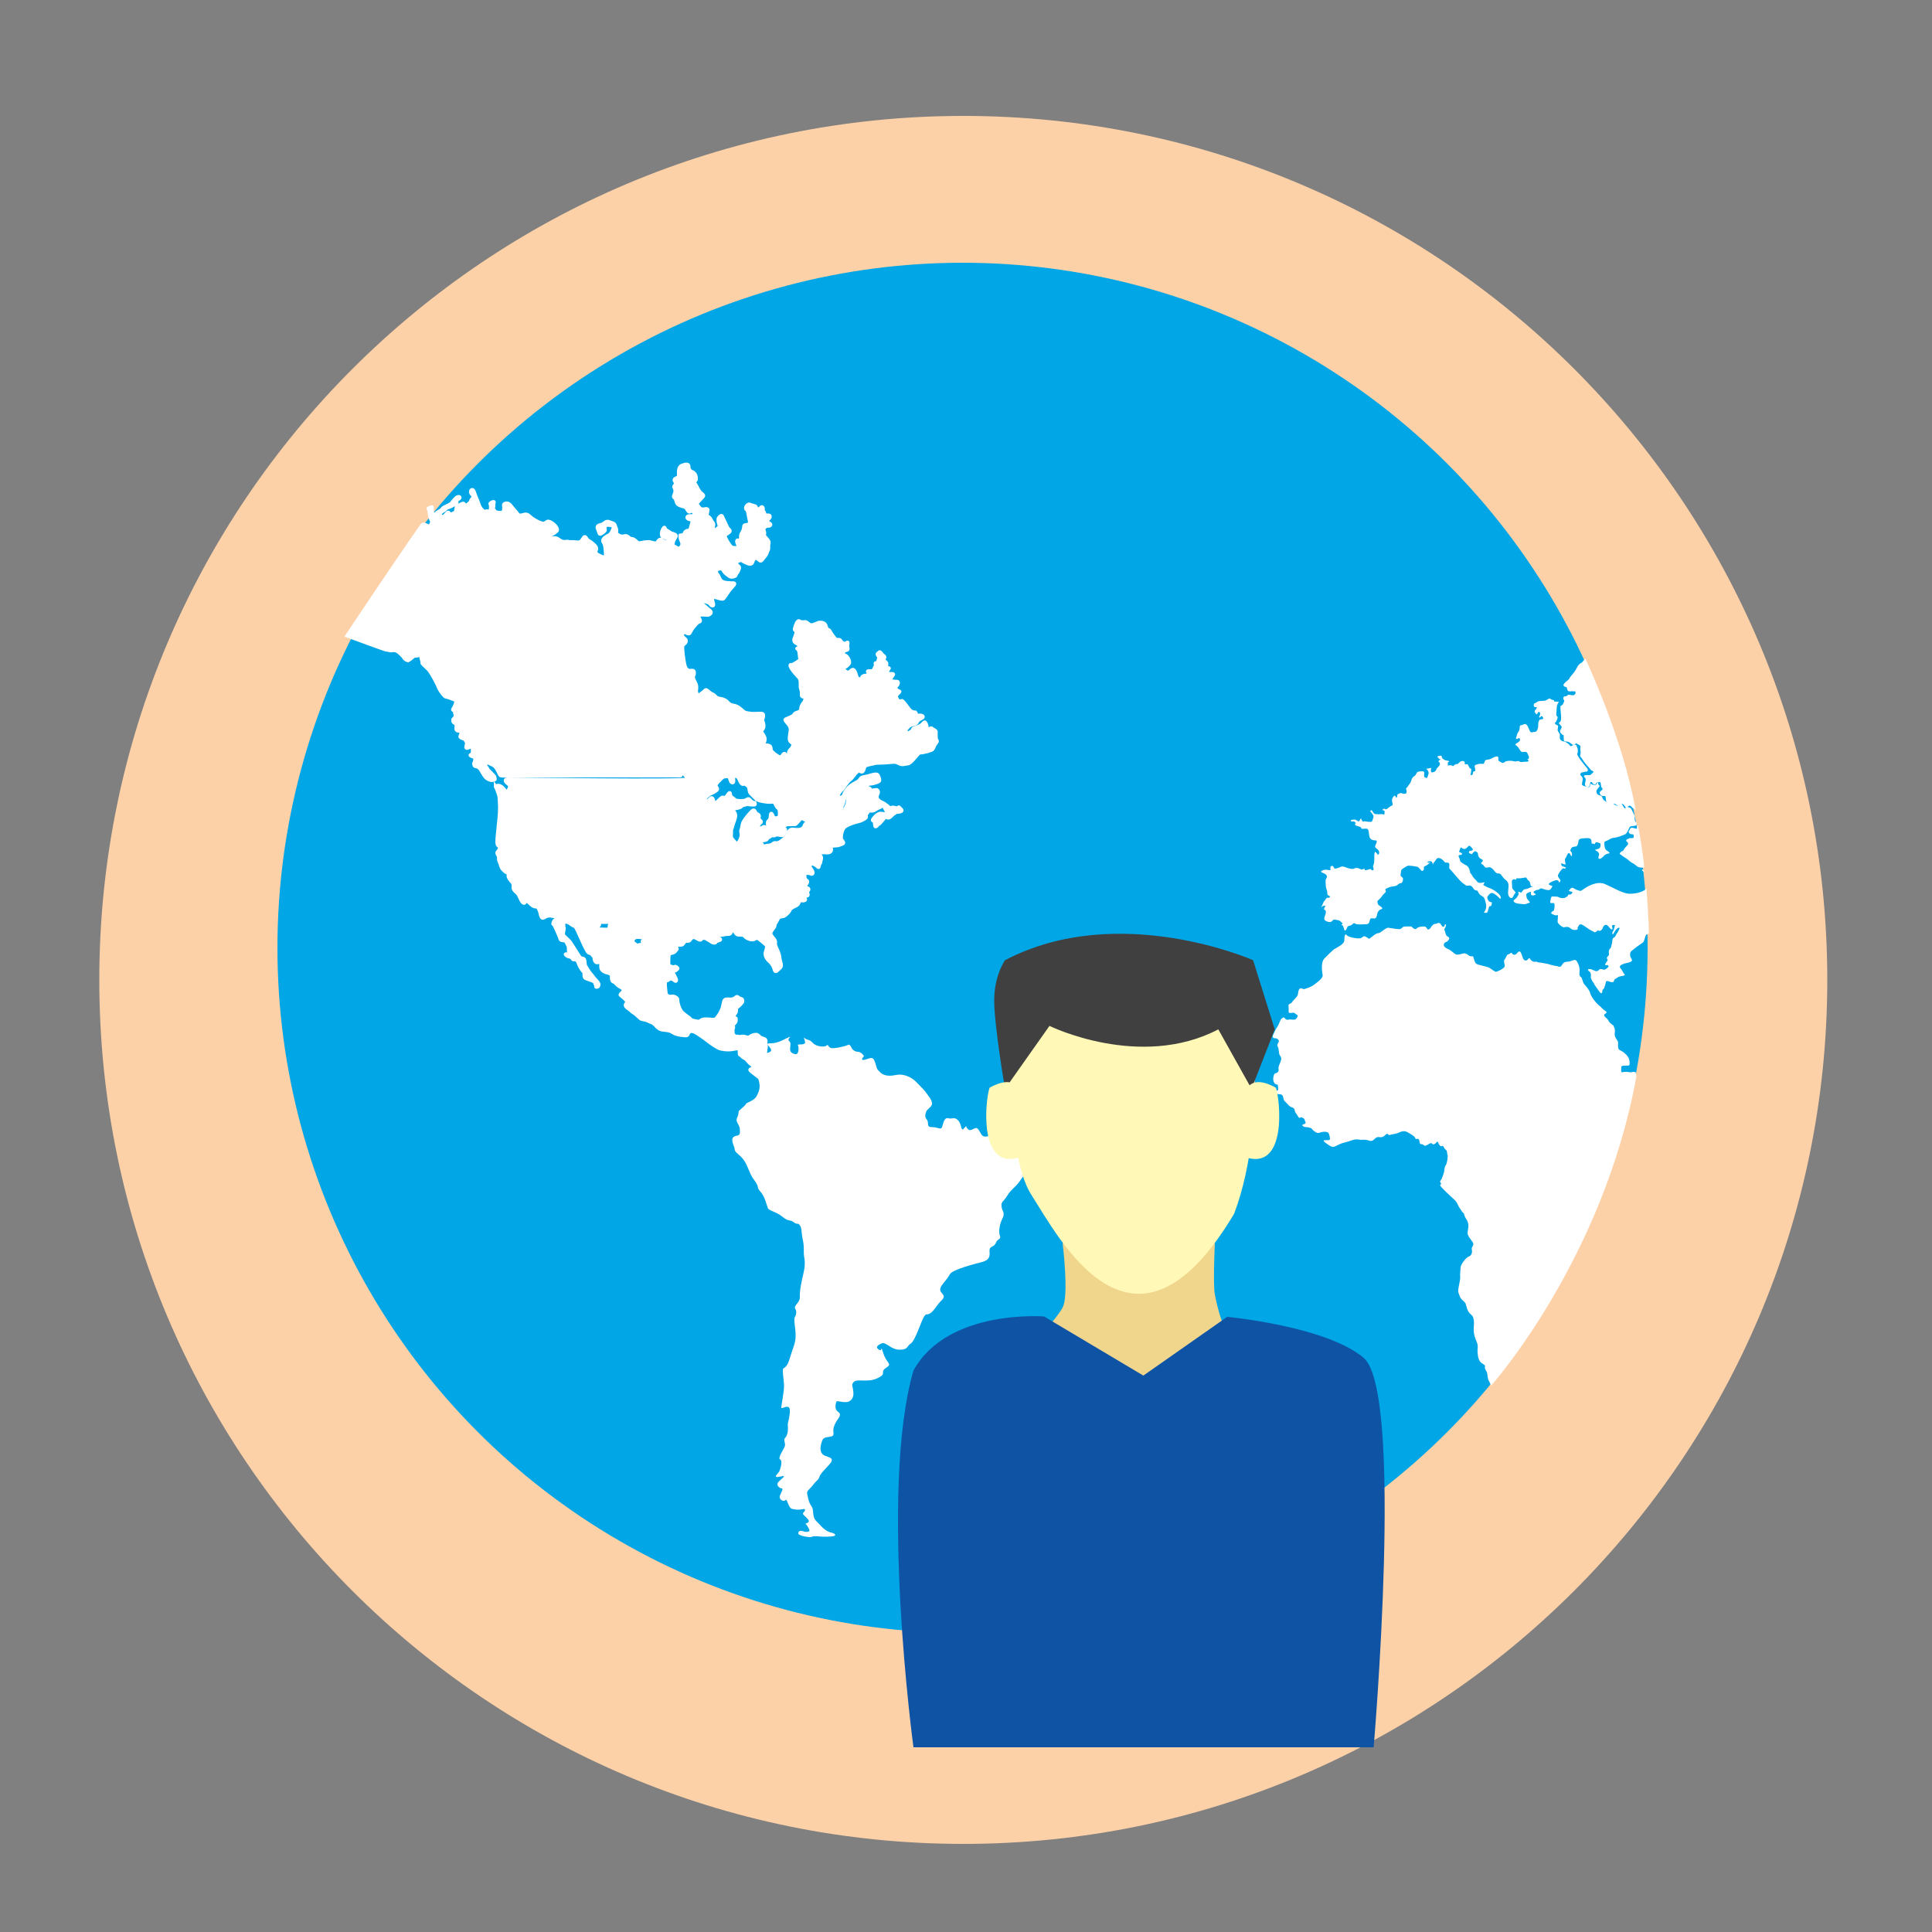 <?xml version="1.0" encoding="utf-8"?>
<!-- Generator: Adobe Illustrator 19.0.0, SVG Export Plug-In . SVG Version: 6.00 Build 0)  -->
<svg version="1.1" id="Layer_1" xmlns="http://www.w3.org/2000/svg" xmlns:xlink="http://www.w3.org/1999/xlink" x="0px" y="0px"
	 viewBox="0 0 500 500" style="enable-background:new 0 0 500 500;" xml:space="preserve">
<rect x="0" y="0" width="500" height="500" fill="#808080" stroke="none"/>
<style type="text/css">
	.st0{fill:#FDD1A8;}
	.st1{fill:#00A6E5;}
	.st2{fill:#FFFFFF;}
	.st3{fill:#FFFFFF;stroke:#FFFFFF;stroke-miterlimit:10;}
	.st4{fill:#F0D68D;}
	.st5{fill:#FFF8B6;}
	.st6{fill:#0F53A5;}
	.st7{fill:#404040;}
</style>
<g id="XMLID_86_">
	<path id="XMLID_206_" class="st0" d="M249.3,477.2c-123.5,0-223.6-100.1-223.6-223.6S125.8,30,249.3,30s223.6,100.1,223.6,223.6
		S372.7,477.2,249.3,477.2"/>
	<circle id="XMLID_103_" class="st1" cx="249.1" cy="245.3" r="177.3"/>
	<path id="XMLID_62_" class="st2" d="M423.3,209.7c0.1,0.4-0.2-0.5-0.6-0.5c-0.4-0.1-0.7-1-1.2-0.6c-0.5,0.3-0.6,0.7-0.7,0.5
		c-0.1-0.2-0.5-0.8-0.8-1c-0.3-0.1-0.3-0.1-0.6,0.3c-0.3,0.4-0.6,0.3-1.1-0.1c-0.5-0.3-0.1-0.3-0.8-0.3s-0.8,0.1-1.3-0.2
		c-0.5-0.3-0.5-0.3-0.6-0.8s0.1-1.1-0.5-1c-0.6,0.2-1.5-0.7-0.9-1.2s0.7-0.6,0.3-1c-0.3-0.4-0.1-1.5-0.5-1.4
		c-0.4,0.1-0.9-0.1-1.1,0.7c-0.8-0.1-0.8-0.7-1-0.7c-0.3,0-0.2-0.2-0.4,0.4c-0.2,0.6-0.1,0.8-0.4,0.9c-0.3,0-1.1-0.2-0.9-1
		c0.2-0.8,0.3-1.1,0-1.4c-0.3-0.3-0.5-0.7,0.3-0.7c0.8-0.1,0.9,0.2,1.4-0.3s0.7-0.6,0.2-0.8s-0.6-0.6-1.1-1.1
		c-0.5-0.5-1.4-1.7-1.6-2.1c-0.3-0.4-0.6-0.5-0.4-1.1c0.2-0.6-0.1-1.1,0-1.6s0-0.7-0.5-0.9c-0.5-0.2-0.5-0.5-0.8-0.2
		c-0.3,0.3-0.5,0.4-0.9,0.1c-0.4-0.3-0.8-0.8-1.9-0.7c-0.4-0.4-0.1-1.8-0.3-1.7c-0.2,0.2-0.2-0.1-0.6-0.4s-0.3-0.7,0-1.2
		c0.3-0.5,0.1-0.7-0.2-1c-0.3-0.3-0.6-0.5,0-0.8c0.3-0.6,0.2-0.7,0.2-1.4s-0.3-2.5-0.1-2.7c0.3-0.2,0.6-0.3,0.7-0.7
		c0.1-0.4,0.4-0.5,0.1-0.9s-0.1-0.9,0.4-0.9c0.5,0,0.5-0.4,0.9-0.4s1.2,0.3,1.5,0c0.3-0.3,0.4-0.8,0-0.9c-0.5,0.1-0.5-0.1-0.9,0
		c-0.4,0.1-0.7,0-0.9-0.2c-0.2-0.3-0.1-0.9-0.4-0.9c-0.3,0-1-0.3-0.5-0.9s1.2-0.9,1.4-1.4s1.3-1.4,1.9-2.7c0.6-1.3,1.4-1.2,1.6-1.7
		l0.6-0.7C410.3,170.6,420,190.8,423.3,209.7z"/>
	<path id="XMLID_63_" class="st2" d="M425.5,224.2c0.1,0.6-1.4,0.3-1.7,0.1s-0.6-0.5-0.9-0.7c-0.3-0.2-0.8-0.4-1.1-0.7
		c-0.3-0.3-1.1-0.9-1.5-1.1s-0.7-0.6-1-0.7c-0.3-0.1,0.1-0.7,0.5-0.8c0.4-0.1,0.3-0.3,0.6-0.7c0.3-0.3,0.4-0.5,0.7-0.8
		c0.3-0.3,0.3-0.4,0.2-0.6c0-0.2-0.1-0.3-0.3-0.4c-0.2-0.1-0.2-0.5,0.1-0.6c0.4-0.1,0.4-0.3,0.8-0.3c0.4,0,0.9,0.1,0.9-0.3
		c0-0.4,0.1-0.7-0.5-0.7s-1-0.6-0.7-0.9c0.3-0.3,0.1-1,1.2-0.7c1.1,0.3,0.9,0.2,0.9-0.3c0-0.2,0.1-0.3,0.2-0.4
		C424,213.8,425.2,220.7,425.5,224.2z"/>
	<path id="XMLID_52_" class="st2" d="M385.7,357.2c-0.6,0.7-0.7-1-0.8-1.7s-0.7-1.1-0.6-1.7s-0.1-0.5-0.8-1s-1-1.3-1.1-2.7
		s0.3-1.6-0.3-3s-0.7-2.2-0.7-2.9c-0.1-0.7,0.5-3.1-0.7-4c-1.1-0.9-1.1-2.1-1.4-2.8c-0.3-0.7-1.2-1-1.5-1.9c-0.3-0.9-0.5-1-0.4-1.8
		c0.1-0.9,0.5-2.2,0.5-3.2c-0.1-1,0.1-1.8,0.1-2.5s1.4-2.6,2.1-2.8s1-1.1,0.8-1.8c-0.2-0.7,0.7-1.1,0.3-1.8
		c-0.4-0.7-1.4-1.7-1.4-2.5c0-0.7,0.6-2.1-0.2-3.4c-0.9-1.3-0.5-1.5-0.9-1.8c-0.4-0.3-0.3-0.4-0.9-1.2c-0.6-0.8-0.5-1.4-1.5-2.3
		c-1-0.9-3.9-3.6-3.6-3.7c0.3-0.1,0.3-0.4,0.1-0.7c-0.3-0.3,0.1-0.5,0.3-0.9c0.2-0.5,0.5-1.3,0.6-1.7c0.1-0.3,0.1-1.5,0.5-1.9
		c0.3-0.4,0.6-2.4,0.4-2.7c-0.2-0.3,0.1-0.9-0.5-1.3c-0.5-0.4-0.5-1.1-0.9-0.9s-0.8-0.3-1-0.9c-0.2-0.6-0.4,0.1-1,0.4
		s-0.5-0.6-1.3-0.1s-1.1,0.7-1.5,0.3c-0.5-0.4-0.9,0.1-1-0.7s-0.3-1-1-0.8c-0.3-0.7-0.4-0.7-1.3-1.3c-0.9-0.5-1.5-1.1-2.8-0.5
		c-1.3,0.6-2.1,0.5-2.5,0.7c-0.5,0.3-0.6-0.5-1-0.2c-0.4,0.3-0.8,0.9-1.6,0.8c-0.8-0.1-1,0-1.5,0.5c-0.5,0.5-0.9,0.6-1.7,0.3
		c-0.9-0.3-1.4,0-2.5-0.2c-1-0.2-2.3,0.5-3.2,0.7c-0.9,0.2-1.4,0.4-2.2,0.8c-0.8,0.4-1.1,0.6-1.8,0.2s-2.2-1.4-1.6-1.5
		c0.6-0.1,1.5,0.1,1.5-0.3s-0.2-1.5-0.5-1.7c-0.3-0.2-1-0.3-1.7-0.1s-1,0.4-1.8-0.2c-0.9-0.6-0.3-0.6-1.1-0.9
		c-0.8-0.3-1.1-0.1-1.6-0.3s-0.7-0.5,0-0.7c0.7-0.2,0.3-0.5,0.2-0.9c-0.1-0.3-0.1-0.5-0.4-0.6c-0.3-0.2-0.7-0.4-0.9-0.1
		c-0.2,0.3-0.7-0.9-1.1-1.3c-0.3-0.4-0.1-1.2-0.9-1.4c-0.8-0.2-1.3-1.1-1.9-1.6s-0.1-1.8-1.3-1.8s-1-0.9-0.6-1
		c0.4-0.1,0.1-1,0.1-1.4c-0.1-0.3-0.6,0.1-1-0.7c-0.4-0.7-0.1-2.2,0.3-2.3s1-0.3,0.9-1.1s0.2-1.1,0.5-1.9s0.2-1.2-0.2-1.7
		c-0.3-0.5-0.2-1.7-0.5-2.2c-0.3-0.5,0-0.9,0.2-1.2c0.2-0.3-0.1-1-0.9-1s-0.7-0.6-0.5-0.9c0.2-0.3,0.5-1.3,1.1-2.1
		c0.5-0.8,0.7-1.7,1-2c0.3-0.3,0.6-0.5,0.8-0.3c0.2,0.2,0.4,0.6,1,0.5c0.6-0.2,1.7,0.2,2-0.2c0.3-0.4,0.7-0.8,0.2-1.1
		c-0.5-0.3-0.6-0.6-1.1-0.5s-1.1,0.2-1-0.5s-0.2-1.5,0.1-1.7c0.3-0.2,0.6-0.2,0.9-0.7c0.3-0.5,1.3-1.2,1.4-1.9
		c0.1-0.7,0.2-1.7,0.9-1.5c0.7,0.2,0.7,0.2,0.7,0.2s1.7-0.5,2.5-1.1c0.8-0.6,2.4-1.7,2.3-2.5c-0.1-0.8-0.6-3.3,0.5-4.4
		s1.8-1.8,2.4-2.3c0.6-0.4,2.7-1.3,2.7-2.3c0-1,0.2-2,0.6-1.4c0.5,0.6,2.9,1,3.6,0.8s0.6-0.8,1.5-0.3s0.5,0.6,1.1,0.2
		c0.7-0.5,1.4-1.2,2-1.2s2-1.5,2.6-1.4c0.6,0.1,2.9,0.5,3.2,0.3c0.3-0.2,0.6-0.6,0.9-0.6c0.3,0,1.8-0.1,1.9,0c0.1,0.1,0.9,1,1.3,0.5
		s1.8-0.6,2.2-0.5c0.5,0.1,0.5,1,1,0.7s0.5-0.5,0.7-0.8c0.2-0.2,0.5-0.6,0.9-0.6c0.3,0.1,1-0.6,1.4,0c0.4,0.6,0.6,0.9,0.9,0.7
		s0.1-0.7,0.4-0.6c0.3,0.2,0,0.5,0,0.7s-0.5,0.4-0.2,1c0.3,0.6,0.1,1.1,0.8,1.5s0.2,0.8,0,1.1c-0.2,0.3-0.9,0.3-1,0.8
		c-0.2,0.5,0.3,1,1,1.3c0.7,0.2,1.6,1.2,2.1,1.4s1.1-0.1,1.7-0.2c0.6-0.2,1.1,0,1.8,0.6c1,0.3,0.8-0.2,1,0.3
		c0.2,0.5,0.3,1.5,0.9,1.8s2.6,0.6,3.3,1s1.3,1,1.7,1c0.5-0.1,2.1-0.9,2.2-1.4c0.1-0.5-0.4-1.4,0-1.8s0.5-1.3,0.9-1.3
		c0.3,0,0.9-0.7,1-0.3s0.8,0.5,1.1,0.2c0.3-0.3,0.7-0.9,1-0.6c0.3,0.2,0.4,0.8,0.7,1.6c0.3,0.8,0.9,0.8,1.2,0.5
		c0.3-0.3,0.5-0.7,0.7-0.2c0.3,0.5,0.9,0.8,1.3,0.7c0.5-0.1,0.6,0.2,1.1,0.2s1.1,0.2,1.8,0.3c0.7,0.1,0.7,0.2,1.5,0.4
		c0.7,0.2,1,0.1,1.5,0.3c0.5,0.2,0.7,0.2,1.2-0.6c0.5-0.8,1.2-0.5,1.9-0.7s1.4-0.7,1.8,0c0.4,0.7,0.7,1.3,0.7,2.4
		c-0.1,1.1-0.1,1.4,0.5,1.8c0.3,0.7,0.4,1.4,0.7,1.7c0.3,0.3,1.4,1.6,1.5,2.2s1.1,2.4,2.8,3.7c1.1,1.3,1.7,1.1,1.4,1.5
		c-0.2,0.4-0.7,0.3-0.5,0.8c0.2,0.5,0.7,0.5,1.1,1.3c0.4,0.8,1.3,1.1,1.3,1.3s0.5,0.8,0.3,1.8c-0.2,1,0.6,1.8,0.8,2.2
		c0.2,0.3-0.2,1.8,0.4,2.2c0.6,0.3,1.1,0.6,1.5,1c0.4,0.3,0.9,1,1,1.4c0.1,0.4,0.3,1.4,0,1.6c-0.3,0.2-2-0.1-2,0.4s-0.2,1.6,0.3,1.4
		c0.5-0.2,1.5-0.1,1.9,0c0.3,0.1,1.1-0.3,1.4,0C423.4,277.4,415.1,324.5,385.7,357.2z"/>
	<path id="XMLID_98_" class="st3" d="M129.7,203.6c0.6,0.3,1.4,2,1.8,1.2c0.3-0.8,0.9-1.3,0-2c-0.9-0.7-0.8-1.1-0.1-1.1
		c0.7,0,46.7,0.6,46.4,0s0-0.8,0.8,0c0.8,0.8,2.9,0.5,3.4,0.9s1.1,1.1,1.8,1.1c0.7,0.1,1.5-0.4,1.7,0.2c0.3,0.5-0.1,0.6-0.7,1
		s-1,0.4-1.5,0.8c-0.5,0.4-1.6,1.5-1,1.6c0.5,0.2,1,0,1.3-0.3c0.3-0.3,0.5-0.7,0.8-0.3c0.2,0.4,0.2,0.7,0.4,1c0.3,0.3,0.4,0.2,1-0.3
		s1-1.1,1.3-1c0.3,0.1,0.6,0.2,1-0.3c0.4-0.5,0.7-1.1,0.8-0.8s0,0.8,0.5,1.1s0.9,0.8,1.1,0.8s0.6,0.1,1.2,0.1
		c0.7-0.1,0.8,0.1,1.3-0.2c0.5-0.2,0.6-0.5,1-0.1c0.4,0.4,0.7,0.8,1.3,0.8c0.3,0.6-0.3,0.4-0.9,0.4c-0.6,0-0.9-0.2-1.5,0
		c-0.6,0.2-0.7,0.1-1.1,0.5c-0.4,0.4-1.3,0.4-1.6,0.5c-0.3,0.1-0.6,0.3-0.4,0.7s0.7,0.7,0.4,1.8c-0.3,1.1-0.6,1.6-0.7,2.2
		s-0.3,0.4-0.3,1.2c0.1,0.8-0.2,1.3,0.1,1.8c0.3,0.5,0.5,0.7,0.9,1.1c0.3,0.5,0.8,0.4,1.2-0.3c0.4-0.7,0.6-1.4,0.5-2
		s-0.2-0.5,0.1-1.3c0.2-0.8,0.1-1.1,0.5-1.8c0.4-0.7,1.5-2,1.9-2.4c0.4-0.4,0.7-0.8,1-0.1c0.3,0.7,0.9,0.6,1,1s-0.3,0.3,0,0.9
		c0.3,0.5,0.8,0.6,0.4,0.9c-0.4,0.3-0.8,0.8-0.5,1.2c0.3,0.4,0.3,0.6,0.7,0.3s0.9-0.6,1-0.2s-0.1,0.6,0,0.9c0.1,0.3,0.5,0.1,0.5,0.4
		c0,0.4,0.2,1.2,0,1.6s-0.9,0.3-1.1,0.4c-0.3,0.1-0.8,0.1-0.4,0.8s0.8,0.9,1.1,0.7c0.3-0.2,1-0.1,1.5-0.3s0.5-0.6,1.2-0.5
		s1.3-0.4,1.8-0.8c0.5-0.4,0.7-0.5,1.2-1.5c0.5-1,0.8-1.3,1.5-1.2c0.8,0.1,1.4,0.1,1.8,0s0.9-0.3,1.1-1c0.2-0.7,2-2,2.5-2.4
		c0.5-0.4,1.9-0.3,3-0.2c1.1,0.1,2.4,0.3,2.8,0c0.4-0.3,0.6-0.8,1.2-0.8s0.7,0.1,0.9-0.6c0.2-0.7,0.8-1.3,0.8-2.1
		c0-0.8,0.2-1.7,0.6-1.9s0.8-0.6,1.1-0.1c0.4,0.5,1.1,0.1,1.4,0.4c0.3,0.3,0.1,0.6,0,1.3c-0.1,0.7-0.4,0.8-0.2,1.5s0.8,1.6,1.2,1.7
		c0.4,0.2,0.5,0.3,0.6,0.7s-0.1,0.5-0.8,0.9s-1.1,0.4-2.1,0.7c-1,0.3-2.4,0.8-2.9,1.5c-0.5,0.7-0.9,2.6-0.5,3.1s0.7,0.8,0.1,1
		c-0.7,0.2-0.8,0.4-1.5,0.4c-0.8,0.1-0.7,0-1.6,0.2c-0.9,0.2-1.5,0.4-1.3,0.6s0.2,0.5,0.9,0.4c0.7-0.2,0.7-0.7,0.7-0.2
		s-0.2,0.7-0.7,0.8c-0.5,0.1-1.1-0.1-1.5,0c-0.4,0.1-0.7-0.2-0.8,0.4s0.5,0.4,0.4,1.2c-0.2,0.8-0.2,1.2-0.4,1.4
		c-0.2,0.2-0.2,0.9-0.3,0.8c-0.2-0.1-0.5-0.5-1-0.7c-0.4-0.2-0.4-0.5-0.9-0.1c-0.5,0.4-0.5,0.7-0.1,1.2s0.6,1,0.5,1.2
		c-0.1,0.2-0.2,0.2-0.7,0c-0.5-0.2-0.5,0.1-1-0.2s-0.4-0.5-0.4,0.4c0,0.8,0,1.2,0.3,1.5c0.3,0.3,0.5,0.3,0.4,0.6
		c-0.1,0.3-0.3,0.6-0.5,0.8c-0.2,0.2-0.2,0.5,0.4,0.7c0.6,0.2,0.5,0.4,0.2,0.8c-0.3,0.4,0.2,0.9,0,1.1c-0.2,0.3-0.7-0.2-0.8,0.4
		c-0.1,0.6,0.5,0.7-0.1,0.9c-0.5,0.2-1.1-0.3-1.3,0.3c-0.2,0.6-0.3,0.8-0.9,1.1c-0.6,0.3-0.5,0.2-1.1,0.6s-0.1,0.3-0.9,1.2
		c-0.9,0.9-1,0.9-1.8,1s-0.9,0.9-1.3,1.5c-0.4,0.6-0.2,0.2-0.4,1.1c-0.6,0.9-1.3,1.5-0.9,2.2s1.1,1.2,1.1,1.7c0,0.5-0.1,0.7,0.2,1.4
		c0.3,0.7,0.8,1.7,0.9,2.5s0.1,0.8,0.3,1.5c0.2,0.7,0.2,1.1-0.3,1.5s-1,1.2-1.2,0.4c-0.2-0.8-0.6-1.6-1.4-2.3c-0.8-0.7-1-1.4-1-2
		c0.1-0.7,0.7-1.8,0.2-2.2c-0.5-0.4-2.3-2.1-2.6-1.8c-0.3,0.3-0.7,0.5-1.4,0.4c-0.7-0.2-1.2-0.4-1.5-0.8c-0.3-0.4-0.7-0.4-1.5-0.4
		c-0.9,0.1-1-1-1.4-1c-0.4-0.1-0.7-0.2-0.8,0.4s-0.7,0.3-1.6,0.5c-0.9,0.2-1.5,0.2-2.1,0.4c-0.4,0.5-0.1,0.8,0.3,0.8
		c0.4-0.1,1,0.1,0.5,0.3c-0.5,0.2-0.9,0.2-1,0.5s-0.8,0.2-1.2-0.2c-0.5-0.3-0.9-0.5-1.2-0.7c-0.3-0.2-1.1-0.3-1.3,0.1
		c-0.2,0.4-0.7,0.1-1.2-0.2c-0.6-0.3-0.8-0.4-1.3-0.1c-0.5,0.4-0.4,0.8-1.1,0.8c-0.7-0.1-0.8,0.3-1.2,0.8c-0.4,0.5-1.8-0.1-1.8,0.4
		s0.4,0.8,0.2,1c-0.2,0.2-0.5,0.8-1.2,0.9s-0.9,0.4-0.9,1.3c0,0.9-0.1,1.6,0.1,1.9s-0.7,0.4-1.3,0.1c-0.7-0.3-1.2-1-1.7-1.5
		c-0.5-0.4-0.7-1.2-1.2-2c-0.6-0.7-1-1.1-1.2-1.9c-0.3-0.8-0.1-1.7-0.8-1.8c-0.8-0.1-1.7-0.3-2.2-0.2c-0.5,0.2-0.7,0.2-0.9,0.7
		c-0.2,0.5-0.6,0.9-1.5,0.2c-0.9-0.8-1-0.8-1.2-1.5s-0.2-1.5-0.7-1.5c-0.4,0-1.2,0.1-1.7-0.8c-0.4-0.9-0.3-1.3-1-1.1
		c-0.8,0.2-1.5,0.1-1.7,0.1c-0.3,0.1-0.5-0.4-0.8,0.2c-0.3,0.6,0.1,0.9-1,0.8s-3.2,0.1-4.1-0.2s-2.8-0.7-3.9-1.4
		c-1.1-0.7-2-0.9-2.8-0.9c-0.8-0.1-1.3-0.3-2,0c-0.7,0.3-1.1,0.9-1.4-0.2c-0.2-1.1-0.7-2.4-1.2-2.3s-1.1-0.3-1.7-0.9
		c-0.6-0.6-1-0.8-1.1-0.6s-0.2,0.9-0.7,0.4c-0.5-0.5-0.9-1.9-1.3-2.3c-0.4-0.4-1-0.8-1.1-1.3c-0.1-0.5,0.2-1-0.3-1.6
		c-0.5-0.5-1-1.2-1-1.6s0.1-0.7-0.3-0.9c-0.4-0.1-0.5-0.2-1.1-0.8c-0.6-0.6-0.5-1.2-0.9-2s0-1.2-0.3-1.6s-0.5-0.8,0-1.1
		c0.2-0.5,0.8-1,0.2-1.3c-0.5-0.3-0.5-0.7-0.5-1.4s0.2-2.3,0.3-3.4c0.1-1.1,0.4-3.4,0.4-5.4c-0.1-2-0.1-2.7-0.3-3.2s-0.5-1.6-0.8-2
		C128.3,203.8,128.6,202.9,129.7,203.6z"/>
	<path id="XMLID_217_" class="st3" d="M109.3,135.9c0.5-0.7,1.8,1,2.2,0c0.4-1,0.4-0.7,0-1.7c-0.4-1-0.3-2.4-0.6-2.5
		c-0.3,0,0.9-0.6,0.9-0.4s-0.1,0.9,0,1.3s0.5,0.9,1,0.4c0.4-0.5,1.3-0.7,1.7-1.3c0.4-0.6,1.9-0.8,2.5-1.6c0.6-0.8,1-1.2,1.3-1.4
		c0.4-0.2,0.8-0.1,0.6,0.2s-0.6,0.2-0.7,0.7c-0.1,0.4,0,0.8-0.4,0.9c-0.4,0.1-0.5,0.2-1.3,0.6c-0.8,0.3-0.9,0.2-1.3,0.7
		c-0.4,0.4-0.4,0.2-1,0.7c-0.6,0.6-0.4,0.8-0.2,1s0.6,0.4,1,0.1s0.9-1.2,1.1-0.9s0.7,0.6,1,0.3c0.4-0.3,0.7,0,0.9-0.8
		c0.2-0.8,0-1,0.8-1.4c0.8-0.4,1.1-0.7,1.4-0.2c0.3,0.6,0.6,0.2,1-0.1c0.4-0.4,0.6-0.4,0.7-0.9c0.2-0.5,0.9-1,0.7-1.2
		c-0.1-0.2-0.4-0.4-0.6-0.7c-0.2-0.3-0.1,0-0.1-0.5s0.5-0.6,0.7,0s0.6,1.6,0.9,2.3s0.4,1.4,0.9,2.1c0.5,0.6,1,1.1,1.3,0.8
		s0.9,0.3,1.2-0.3s0.1-1.6,0-1.7s0.5-0.5,0.8-0.5s-0.1,0.3,0,0.9c0.1,0.6-0.4,0.6,0.1,1.2s0.5,0.6,1.2,0.7c0.7,0.1,1.3,0,1.4-0.6
		s0.1-1,0-1.3c-0.1-0.4,0.7-0.7,1.2-0.4s0.7,0.7,1.2,1.3c0.5,0.6,0.6,0.6,1,1.2c0.5,0.6,0.7,0.6,1.5,0.4c0.7-0.2,1.1-0.3,1.8,0.4
		c0.7,0.7,2.8,1.9,3.6,1.8c0.8-0.1,0.7-0.6,1.3-0.5s1.5,0.8,1.9,1.4c0.4,0.6,0.3,1,0,1.1s0.1,0.1-0.8,0.6c-0.9,0.4-1.3,0.7-0.8,1.1
		s1.3-0.3,2.2,0.4s1.5,0.7,2.1,0.6s0.1,0.1,1.3,0.1c1.2-0.1,2,0.4,2.6-0.3c0.6-0.7,0.7-1.5,1.2-0.7s0.8,0.7,1.3,1.1
		c0.6,0.5,1.4,1.1,1.3,1.7s-0.6,1,0.6,1.6c1.1,0.6,1.9,0.8,1.9,0c0-0.8-0.1-2.9-0.6-3.4c-0.5-0.6,0.4-1.2,0.9-1.5s0.9-0.3,1.3-1.2
		c0.4-0.9,0.7-1.3,0-1.6c-0.7-0.2-1.3-0.2-1.5-0.1c-0.2,0.1-0.5,0.4-0.4,0.9s0.1,0.5-0.4,0.9s-0.9,0.7-1,0.2
		c-0.1-0.4-0.2-0.6-0.4-1.1s0.1-0.8,0.6-0.9c0.6-0.1,1-0.4,1.4-0.7s0.8-0.2,1.2,0c0.4,0.2,1,0.2,1.2,0.7c0.1,0.5,0.4,0.8,0.4,1.4
		s-0.2,0.7,0.2,1c0.4,0.3,1,0.7,1.7,0.5s1,0,1.4,0.4c0.4,0.4,0.7,0.1,1.3,0.5s0.9,0.9,1.3,0.9c0.5-0.1,2.1-0.4,2.7-0.3
		c0.6,0.1,1.9,0.6,2,0.2c0.1-0.4,0.7-1,0.9-0.8s0.4,0.4,1.2,0.5c0.7,0.1,1.5-0.4,0.9-0.8s-1-0.2-1.4-0.4s-0.5-0.6-0.4-1.2
		c0.1-0.6,0.6-1.5,0.7-1.2s0.1,0.5,0.7,0.8c0.6,0.3,0.8,0.6,1.2,0.7s1.1,0.3,1,0.7c-0.1,0.4-0.6,0.8-0.7,1.4c-0.1,0.6-0.4,1,0.4,1.3
		c0.7,0.4,1.2,0.7,1.5,0.3s0.7-0.8,0.4-1.5c-0.3-0.7-0.4-1-0.4-1.5s-0.3-0.1,0.5-0.3s0.4-0.7,1-1c0.6-0.4,0.6,0.2,0.9-0.3
		s0.2-0.4,0.5-1.4c0.2-1,0.6-1.2-0.4-1.4s-0.8-0.7-0.4-0.8s1.3,0.1,1.3-0.2c0.1-0.3,0.6-0.7,0-1c-0.6-0.3-0.6-0.2-1,0
		s-0.7-1-1.2-1.2c-0.5-0.2-1.7-0.4-2-0.9s-0.3-1.3-0.7-1.5c-0.4-0.2-0.1-0.6,0.1-1.2c0.2-0.7,0-1.2-0.2-1.5s0.4-0.5,0.4-1
		c0-0.5-0.7-0.9-0.1-1.2c0.6-0.3,0.9-0.4,0.9-1c0-0.6-0.2-2,0.8-2.4c1-0.4,1.7-0.4,1.7,0.2c-0.1,0.6,0.4,1.3,0.8,1.4s0.9,0.6,1,1
		c0.1,0.4,0.2,1,0,1.2s-0.5,0.6-0.2,0.9c0.3,0.2,0.7,1.3,1.2,2c0.5,0.7,1.3,0.9,0.9,1.3c-0.4,0.4-0.8,0.9-1.2,1.3s-0.5,0.6-0.1,1.1
		c0.4,0.5,0.4,0.7,1,0.9s1.7-0.5,1.5,0.4s-0.3,1.1,0,1.4c0.3,0.3,0.6,0.3,0.9,1s0.7,0.7,0.6,1.3c-0.1,0.6-0.4,2,0.6,1.3
		c1-0.7,1.2-1,1-1.3c-0.2-0.4-0.4-1.5-0.2-1.8s0.7-0.9,0.9-0.4c0.2,0.5,0.2,0.5,0.6,1.3c0.4,0.8,0.6,1.4,0.9,1.8s0.9,0.6,0,1.1
		c-0.9,0.6-1,0.7-0.6,1.5s0.8,1.4,1.1,1.8c0.3,0.4,0.5,0.6,1.2,0.6c0.7,0,1.3,0.1,1.1-0.4s-0.6-1.2-0.4-1.5s0.3,0.6,0.7,0
		s0.2-1.1,0.3-1.5c0.1-0.4,0.3-0.4,0.6-1.2c0.3-0.9,0-1.3,0.6-1.3c0.6-0.1,1.3-0.1,1-1.3c-0.3-1.2-0.3-2.5-0.8-2.8s0.3-1.5,0.9-1.2
		c0.5,0.3,1.4,0.3,1.5,0.6c0.1,0.3,0.2,0.6,0.7,0.6s0.7-0.8,1-0.5c0.3,0.3-0.1,0.5,0.3,1.1c0.4,0.6,0.1,1,0.6,1s1-0.1,1,0.2
		c0.1,0.4-0.4,0.7-0.6,1s-0.3,0.5,0.2,0.7s0.8,0.5,0.4,0.7c-0.4,0.2-0.7-0.1-1,0.2s-0.6,0.2-0.6,0.8s0.2,0.4,0.2,1
		c0,0.6-0.3,0.4,0.2,1s1.1,1,0.9,1.7c-0.2,0.7,0.1,1.1-0.2,1.7s-0.2,0.9-0.9,1.7c-0.7,0.8-0.8,1.3-1.3,0.8s-0.9-0.6-1.3-0.3
		s-0.4,0.9-0.7,1.2c-0.3,0.3-1.3-0.1-2-0.5c-0.7-0.4-0.7-0.5-1.5-0.1s-0.7,0.7-0.2,1.1s0.6,0.5,0.4,1s-0.2,0.6-0.6,1.1
		c-0.4,0.5,0,0.6-0.8,0.8c-0.8,0.2-1-0.1-1.8-0.7c-0.8-0.6-0.9-1.5-1.4-1.4s-0.8,0-1.1,0.4s-0.5,0.3,0.1,1.1c0.6,0.8,0.4,1,0.9,1.6
		c0.6,0.6,1.1,0.6,2,0.7s1.8-0.1,1.5,0.3c-0.2,0.4-0.4,0.5-1,1.2c-0.6,0.7-1.5,2.2-1.8,2.5c-0.3,0.2-1.1-0.1-1.8-0.3
		c-0.7-0.2-1.1,0-1.1,0.4s0.1,0.6,0.2,1s0.2,0.8-0.2,0.7s-0.4-0.6-1-0.8s-1.3-0.5-1.5-0.2c-0.2,0.3-0.1,0.7,0.3,1
		c0.4,0.3,0.8,0.7,1.3,1.1c0.6,0.4,0.7,0.8,0.4,1s-0.3,0.4-1.1,0.3c-0.8-0.1-2.1-0.1-2,0.4s0.7,1.1,0.4,1.3s-0.5,0.1-0.9,0.6
		c-0.4,0.4-1.2,1.3-1.6,2.2c-0.4,0.9-1.2-0.3-1.6,0c-0.4,0.3-0.7,0.7-0.3,1.2c0.4,0.6,0.9,0.6,0.8,1.2s-0.8,0.6-0.9,1.3
		c-0.1,0.7,0.2,3.1,0.5,4.6c0.3,1.5,1,1.7,1.5,1.7s1-0.2,1,0.5s-0.4,0.9-0.2,1.5c0.2,0.7,0.7,1.2,0.8,2c0.1,0.8-0.2,1.2,0,1.7
		s0.6,1,0.9,0.6c0.3-0.4,0.7-0.5,1.1-0.9c0.4-0.4,0.4-0.6,0.9-0.2s0.6,0.6,1.3,0.9c0.7,0.3,0.7,0.9,1.7,1.1s0.9,0.1,1.6,0.5
		c0.7,0.4,0.9,1.2,2.1,1.3c1.2,0.2,1.8,0.9,2.4,1.4c0.6,0.6,1.4,0.6,2.1,0.7c0.7,0.1,1.4,0,2,0s1.1-0.1,1.2,0.3
		c0.1,0.4-0.1,0.7-0.2,1.2s0.2,0.5,0.3,1.5c0.1,1-0.7,1.2-0.6,1.7c0.2,0.4,0.9,1.2,0.9,1.8s-0.1,0.9-0.4,1.2
		c-0.3,0.3,0.4,0.5,0.8,0.5s1,0.1,1.1,0.5c0.1,0.4,0,0.8,0.4,1.2c0.4,0.4,0.9,0.8,1.4,1.1s0.9,0.4,1.2,0c0.3-0.4,0.4-0.7,0.7-0.6
		s0.1,0.7,0.5,0.8c0.4,0.1,0.7-0.3,0.6-0.9c-0.1-0.6,0.4-1,0.7-1.3c0.3-0.4,0.6-1.1,0.2-1.4c-0.3-0.3-0.9-0.4-0.7-1.7
		c0.1-1.3,0.4-1.5,0.1-2.5c-0.4-0.9-1.5-1.7-1.2-1.9s2-0.7,2.3-1.3c0.2-0.6,1.6-0.4,1.7-1.3s0.3-1.2,0.7-1.7s0.7-1.7,0.4-1.7
		s-1,0.4-0.9-0.6c0.1-1-0.3-1.1-0.3-2.1c0-1,0.1-1.6-0.5-2.3c-0.6-0.7-0.7-0.7-1.4-1.6c-0.7-0.9-1-1.7-0.5-1.5
		c0.5,0.1,2.1-1.2,2.4-1.3c0.2-0.1-0.2-0.1-0.2-1c-0.1-0.9-0.2-1.8-0.6-1.9s0.6-0.2,0.6-0.6s-0.6-0.7-1.1-1s-0.4-0.9-0.1-1.5
		c0.2-0.6,0.6-1.7,0.1-1.7s0-1,0.2-1.6s0.6-0.9,0.8-0.7s0.9,0.3,1.3,0.2s0.5,0.1,1.2,0.6c0.7,0.5,1.6-0.1,2.4-0.4
		c0.8-0.2,1.5,0.1,1.7,0.4s0.3,0.7,0.4,1.1c0.1,0.4,0.5,0.1,0.8,0.6c0.3,0.6,1.1,1.7,1.5,2.1c0.4,0.4,0.6,0.1,1,0.2
		c0.4,0.1,0.4,0.5,0.7,0.7s0.5,0.4,1,0.2s0.5-0.5,0.4,0.3s0.2,1.1,0,1.3s-0.7,0.1-0.9,0.4s-0.7,0.9-0.1,1s0.8,0.4,1.1,0.8
		c0.3,0.4,0.5,1.1,0.3,1.4c-0.2,0.3-0.6,0.7-1,0.9c-0.4,0.2-0.5,0.7-0.1,1s0.6,0.6,1.1,0.4c0.5-0.2,0.9-0.9,1.2-0.6s0.4,0.5,0.6,1.2
		c0.2,0.7,0.4,1.2,1,1.2c0.6,0,0.5-0.6,0.9-0.8c0.4-0.2,1.5-0.1,1.5-0.6s-0.7-0.7,0-0.7s1,0.1,1.3-0.5s0.6-1,0.4-1.4s0.7,0,0.7-0.6
		s0.5-0.9,0-1.5c-0.5-0.6,0.1-0.6,0.2-0.8s0.3-0.2,0.6,0.3s1.1,0.7,0.7,1.1s0,0.6,0.1,0.8c0.1,0.2,0.6,0.3,0.5,0.9
		c-0.1,0.6-0.2,0.9,0.3,0.9c0.6,0,0.3,0,0,0.6c-0.3,0.6-0.3,0.9,0.3,0.9c0.7,0.1,1.5-0.2,1,0.4c-0.5,0.7-0.6,0.9-0.4,1.3
		s0.4,0.2,0.9,0.3c0.5,0.1,0.9-0.1,0.9,0.3s-0.3,0.7-0.6,1c-0.3,0.2,0.1,0.9,0.6,1.1c0.6,0.2,0.4,0.2,0,0.6
		c-0.4,0.4-0.7,0.8-0.4,1.2c0.2,0.4,0,0.6,0.8,0.9s0.2-0.8,1.4,0.7c1.2,1.5,1.3,2.1,2.7,2.2c0.4,0.5-0.2,0.9,0.8,0.8
		c1-0.1,1.2,0.2,1.1,0.4s-1,0.5-1.3,0.9s-0.2,0.6-0.7,0.8c-0.6,0.2-1.2,0.2-1.7,0.7s-0.8,0.9-0.7,1.3c0.1,0.4,0.5,0.6,0.8,0.4
		c0.3-0.2,0.8-0.4,1-0.7s-0.1-0.4,0.6-0.6c0.7-0.2,1.6-0.6,1.9-0.9s0.5-0.7,0.7-0.5c0.2,0.2,0.5,0.9,0.4,1.2s0,0.8,0.5,0.6
		s0.6-0.5,0.9-0.2s1,0.4,1,0.9c-0.1,0.4,0,0.7,0,1.5c0,0.7,0.6,0.6,0,1.3c-0.6,0.7-0.6,1.6-1.2,1.8s-1.2,0.4-2.3,0.6
		c-1,0.2-0.6-0.2-1.3,0.6c-0.7,0.8-1.9,2.3-2.5,2.3c-0.6,0-1.3,0.4-2.1,0s-1-0.5-2-0.4c-1,0.1-2.3,0.2-3.3,0.2c-1,0-1,0.1-2,0.3
		c-0.9,0.2-1.6,0.3-1.8,0.8c-0.2,0.6-0.3,1.2-0.7,1.2s-0.4-0.7-1.2,0c-0.8,0.7-1.2,1.6-1.9,2.1c-0.7,0.5-1.8,2.4-2.1,2.6
		c-0.3,0.2-0.8,0.9-0.9,1.3c-0.1,0.4,0.1,0.9,0.4,0.8s1-0.2,1.1-0.7s0.7-1.4,1.3-2c0.6-0.6,1.4-1,2.3-1.5c0.9-0.6,0.5-1,1.6-1.2
		c1.1-0.2,1-0.2,1.7-0.4s1.7-0.5,1.9,0c0.2,0.5,0.6,1.3,0.2,1.5s-1.2,0.5-2,0.6s-0.6-0.1-1,0.4c-0.4,0.4-0.3,0.4,0.1,0.7
		c0.4,0.2,0.4-0.1,0.7,0.4c0.4,0.6,0.6,0.2,1.1,0.2s0.6-0.2,0.8,0.1c0.2,0.4,0.2,0.4-0.1,1.1c-0.3,0.7,0.1,1.3,0.5,1.6
		s1,0.5,1.3,0.7c0.2,0.1,0.2,0.2,0.7,0.5c0.5,0.4,0.7,0.8,1.1,0.6c0.4-0.2,0.6-0.1,1.1,0c0.5,0.1,0.7,0.2,0.8,0
		c0.1-0.3,0.1-0.2,0.5,0.2c0.3,0.3,0.6,0.5,0,0.7s-1,0-1.3,0.3s-0.3,0.1-0.7,0.5c-0.5,0.4-0.5,0.6-1,0.8c-0.5,0.1-0.7-0.5-1.1,0
		s-1,1.2-1.3,1.5c-0.4,0.3-0.2,0-0.7,0.6c-0.5,0.5-0.4-0.1-0.5-0.8c-0.1-0.6-0.4-0.5-0.5-0.6s0.2-0.5,0.4-0.7
		c0.2-0.2,0.5-0.6,0.9-0.8c0.4-0.2,0.5-0.3,0.9-0.2c0.4,0,1.2,0.2,1.3-0.1c0.1-0.3,0.2-0.7-0.2-1c-0.3-0.5-0.3-1.3-1-0.9
		c-0.7,0.4-0.5,0.3-1.2,0.6c-0.6,0.3-0.8,0.6-1.3,0.6c-0.5,0-0.9-0.1-1.1,0.3s-0.5,0.6-0.5,0.6s-0.3-0.9-0.7-0.9
		c-0.4,0-0.6-0.5-0.8-0.9c-0.2-0.4-0.2-1.2-0.1-1.8c0.1-0.6,0.2-1,0.1-1.3c-0.1-0.4-0.1-0.4-0.1-0.4s-0.4-0.2-0.5-0.2
		c-0.2,0-0.2-0.2-0.5-0.1c-0.3,0-0.4,0-0.8-0.2c-0.3-0.2-0.4-0.3-0.6-0.2c-0.2,0.1-0.6,0.2-0.7,0.4c-0.2,0.2-0.5,0.6-0.5,0.6
		l-0.3,0.7l-0.3,0.7c0,0,0,0.6-0.2,1c-0.2,0.3-0.3,0.4-0.3,0.7c-0.1,0.3,0.1,0.6-0.2,0.7c-0.3,0.1-0.5,0.1-0.8,0.3s-0.6,0.8-0.9,0.8
		s-0.7-0.1-1.1-0.1s-0.9,0-1.9-0.1c-1-0.1-1.7-0.1-2.1,0c-0.4,0.1-0.5,0.3-0.8,0.5c-0.3,0.2-0.6,0.4-1,0.7c-0.3,0.3-0.5,0.5-0.7,0.5
		c-0.2,0-0.2-0.4-0.6-0.3s-0.4-0.2-0.6,0.1s-0.3,0.4-0.6,0.7c-0.3,0.3-0.5,0.6-0.7,0.7c-0.2,0.1-0.2-0.1-0.8,0
		c-0.5,0.1-1.2-0.1-1.5,0.1s-1,0.6-1.3,0.7c-0.3,0.1-0.1,0.4,0.1,0.5c0.2,0.1,0.4,0.4,0.6,0.2c0.2-0.2,0.3-0.3,0.3-0.1
		c-0.1,0.2,0.2,0.3-0.1,0.6s-0.3,0.7-0.4,0.8c-0.2,0.1-0.6,0-0.8,0c-0.2,0-0.9-0.3-1.3,0c-0.4,0.3-0.7-0.1-1.1,0.2
		c-0.4,0.3-0.5,0.4-0.8,0.4c-0.3,0.1-0.6-0.1-0.5-0.3c0.1-0.2,0.2-0.3,0.1-0.7c-0.1-0.4,0-0.6,0.1-0.8c0.1-0.1,0.4,0.3,0.4-0.4
		c0-0.8-0.2-1.6,0-1.9s0.4-0.2,0.5-0.6c0.2-0.4,0.1-0.7,0.2-1.2s0.3,0,0.4,0.2c0.2,0.3,0.1,0.6,0.5,0.7c0.4,0.1,0.3,0.1,0.8,0
		c0.4-0.1,0.6-0.4,0.6-0.9c0-0.4,0.1-1.4-0.4-1.7c-0.5-0.3-0.8-1.5-1.1-1.6s-0.6,0.1-1.7,0c-1.1-0.1-2.5-0.4-2.8-0.7s-1-1-1.5-1.5
		s-0.2-1.5-0.7-1.9c-0.5-0.4-0.8-0.7-1.3-0.5c-0.5,0.1-1-1.4-1.2-1.7s-0.6-0.4-0.8-0.4c-0.1-0.1-0.4-0.1-0.5,0.3
		c-0.1,0.4,0,0.8,0,1.1s-0.3,0.4-0.5,0.2c-0.2-0.3-0.3-0.7-0.4-1c-0.2-0.4-0.2-0.6-0.8-0.5c-0.6,0-1,0.1-1.3,0.4
		c-0.3,0.3-0.3,0.3-0.7,0.7c-0.4,0.4-0.4,0.4-0.7,0.8s0,0.3-0.3,0.4c-0.3,0.2-0.2-0.5-0.5-0.4s-1-0.2-1.3-0.1
		c-0.3,0.1-0.5,0.3-1.2,0c-0.7-0.4-1.1-1.1-1.4-1.1c-0.3,0-0.9-0.1-1.6-0.2c-0.7-0.1-1-0.2-1.3-0.4s-0.9-0.8-1.1-1.1
		s-0.4-0.4-0.5-0.2s-0.2,0.2-0.1,0.5c0.1,0.3,0.2,0.5-0.1,0.5c-0.3,0-14.8,0-15.7,0c-0.9,0-20.2,0-21.2,0c-0.9,0-9.3,0.1-9.5,0
		s-0.5-0.9-0.8-1.4s-0.5-1-1.3-1.4c-0.8-0.3-0.8-0.5-1.2-0.5c-0.4,0-0.7,0-0.7,0.3c0,0.3-0.2,0.4,0.2,0.8s0.2,0.5,0.6,0.9
		c0.4,0.4,0.7,0.7,1,1c0.3,0.3,0.6,0.6,0.6,0.9c0.1,0.3,0.1,0.5-0.2,0.5c-0.3,0-0.5,0.2-1,0c-0.5-0.2-0.9-0.4-1.2-0.8
		c-0.3-0.3-1-1.6-1.2-1.9c-0.2-0.3-0.8-0.8-1.2-0.8s-0.5-0.3-0.5-0.7c0.1-0.4,0.3-0.7,0.3-1c-0.1-0.3,0-0.7-0.5-0.8
		c-0.4-0.1-0.9-0.3-0.7-0.4s0.4-0.1,0.5-0.5c0.1-0.4,0.1-0.8,0-1.3c-0.1-0.4-0.3-0.4-0.7-0.3c-0.4,0.1-0.7,0.4-0.9,0.2
		s0.3-1,0.1-1.4c-0.2-0.4-0.4-0.9-0.9-1s-0.8-0.4-0.8-0.5c0-0.1,0.5-1,0.3-1.2c-0.2-0.2-0.4-0.3-0.7-0.3c-0.3,0-0.6-0.1-0.6-0.5
		c0-0.4,0.2-1.2-0.2-1.4c-0.3-0.2-0.7-0.2-0.6-1c0.5-0.5,0.5-0.5,0.6-1s-0.3-0.6-0.1-0.9s0.6-0.3,0.1-0.4c-0.5-0.1-0.8-0.1-0.6-0.4
		c0.2-0.3,1.2-2.1,0.5-2.4s-2.1-0.8-2.4-0.8s-1.4-1.4-1.8-2.3c-0.3-0.9-1.9-3.9-2.7-4.8c-0.9-0.9-1.7-1.5-1.6-1.7
		c0.1-0.2-0.3-1.2-0.3-1.6c0-0.4-0.3-0.5-0.8-0.3c-0.5,0.2-0.9-0.1-1.5,0.5c-0.7,0.6-1.1,0.8-1.1,0.8s-0.8-0.2-1-0.7
		c-0.3-0.5-1.5-1.6-1.8-1.7c-0.3-0.2-0.8-0.3-1.3-0.2c-0.5,0.1-1.3-0.2-1.7-0.2c-0.4-0.1-9.9-3.6-9.9-3.6S102.2,146,109.3,135.9z"/>
	<path id="XMLID_92_" class="st3" d="M143.2,239.1c0,0,0-0.1,0-0.2c0.1-0.4,0.4-1.1,1.3-0.9c1.2,0.2,2.4-0.4,2.9,0.3
		c0.5,0.7,2.2,1.1,3,1.5c0.8,0.4,3.6,0.7,4.3,0.7c0.7,0,2.7,0.2,2.9,0c0.2-0.2,0.1-1.6,0.4-1.2c0.3,0.3,1,0.3,1.3,0.3
		c0.3-0.1,0.6-0.6,0.7-0.3c0.2,0.3-0.1,0.8,0.7,1.3s1,0.6,1.3,0.8c0.3,0.1,0.3-0.1,0.4,0.5s0.6,1.1,1,1.6s1.1,1,1.3,1.1
		c0.2,0.1,0.4,0.2,0.7,0c0.3-0.2,0.8,0.1,1-0.3s-0.3-0.6,0-0.8c0.3-0.2,1.4,0,1.7-0.1c0.3-0.1,0.5-0.2,0.7,0.3
		c0.2,0.5,0.3,1.2,0.5,1.5c0.3,0.3,0.5,1.1,0.8,1.2c0.3,0.1,0.7,0.5,0.7,0.7c0.1,0.3,0.2,0.6,0.6,1.2s0.9,1.3,1.3,1.5
		c0.4,0.2,1,0.4,1.4,0.5c0.4,0.1,0.5-0.3,0.9,0c0.4,0.3,0.5,0.3,0,0.7s-1.1,0.2-0.9,0.7s0.4,0.7,0.7,1.4c0.3,0.6,0.2,0.9-0.1,0.7
		c-0.3-0.2-0.5-0.5-0.9-0.5c-0.4,0-0.8,0.1-0.9,0.3s-1-0.2-0.8,1.6s0.1,2.2,0.6,2.5c0.5,0.3,0.6,0.3,1.2,0.2
		c0.6-0.1,1.4,0.4,1.4,0.8c0,0.4,0.1,1.1,0.4,1.9c0.3,0.8,0.6,1.2,0.9,1.5c0.3,0.3,1.5,1.2,1.8,1.4c0.3,0.3,0.5,0.6,1.2,0.7
		c0.7,0.1,1.2,0.4,1.7,0c0.5-0.4,0.8-0.4,1.7-0.4s2,0.4,2.5-0.3s0.6-0.7,1.2-1.9s0.5-2.4,0.9-2.8s1.5,0.1,2.3-0.3
		c0.8-0.3,0.6-0.8,1.2-0.3s1,0.2,1,0.7c0.1,0.5-0.1,0.5-0.6,1.1c-0.5,0.6-1,0.5-1,1.4s-0.5,1-0.6,1.4c-0.2,0.4-0.6,0.9-0.5,1.1
		c0.2,0.2,0.8,0.2,0.9-0.2s0.2,0,0.1,0.6c-0.2,0.6-0.9,0.8-0.7,1.3c0.2,0.5-0.2,0.6-0.1,1.2c0.1,0.6-0.1,0.7,0.2,1s0.3,0.6,0.7,0.5
		c0.4-0.2,0.5,0.2,1.4,0s1.6,0.5,2.1,0.1s1.1-0.6,1.6-0.6c0.5-0.1,0.9,0.6,1.3,0.8c0.4,0.2,1,0.2,1.2,0.6s-0.1,0.4,0,0.7
		s0.1,0.7,0.1,1.2c-0.1,0.4-0.1,0.8-0.2,1.4s-0.5,0.7-0.4,1.5c0.1,0.8,0,1.2,0.1,1.7c0.1,0.5-0.1,1.1,0.6,1.5c0.6,0.4,0.6,0.4,1,0.7
		c0.4,0.3,0.6,0.3,0.9,0.7c0.3,0.4,0.2,0.6,0.7,0.8c0.5,0.3,0.7,0.5,0.9,0.7c0.2,0.2,0,0.3-0.4,0.6s-0.4,0.5-1.1,0.2
		c-0.6-0.2-0.8-1-0.9-0.8c-0.1,0.2,0,0.5-0.6,0.4s-0.6-0.3-0.9-0.7c-0.3-0.4-0.1-0.5-0.8-0.8c-0.7-0.4,0.5,0.7-1-0.5
		s-2.1-1.5-1.9-1.7c0.2-0.2,1.1-0.1,0.9-0.5c-0.2-0.3-0.1-0.5-0.8-1s-0.9-1.2-1.6-1.5c-0.7-0.3-0.7-0.7-1.1-0.8
		c-0.4-0.1,0-1.7-0.3-1.7c-0.3,0-0.5,0-1.1,0.1c-0.6,0.1-1,0.2-1.7,0.2s-1.4-0.1-1.9-0.2c-0.5,0-2.6-1.4-3.2-1.9
		c-0.6-0.5-2.8-2.1-3.7-2.5c-0.8-0.3-1.3-0.2-1.6,0.4c-0.3,0.6-0.2,0.6-1.3,0.5c-1.1-0.1-1.9-0.3-2.4-0.6s-0.9-0.6-1.8-0.7
		c-0.9-0.1-1.6-0.1-2.2-0.6c-0.6-0.4-0.6-0.7-1.3-1.2c-0.6-0.4-0.3-0.1-1.3-0.6s-1.8-0.3-2.2-0.8c-0.5-0.5-1.3-1.2-1.7-1.4
		c-0.5-0.3-0.5-0.5-1.1-0.9s-0.9-0.7-0.9-1c0-0.2,0.4-0.5,0.4-0.9c0-0.4-1.5-1.5-1.7-1.7c-0.2-0.2,1.4-1.3,0.9-1.5
		c-0.5-0.2-0.1-0.2-1.1-0.7c-0.9-0.5-1-1.1-1.7-1.3c-0.6-0.3-0.2-1.8-0.5-1.9s-0.8-0.4-1-0.4s-1.5-0.4-1.6-1.2
		c-0.1-0.7,0.2-1.4-0.4-1.5c-0.6-0.1-0.7,0.3-1.1-0.2s-0.1-1.1-0.5-1.4s-0.3-0.7-1.1-0.8c-0.8-0.1-3.1-6.7-3.7-6.9s-1.2-0.7-1.5-0.9
		c-0.4-0.2-1.1-0.4-1.3-0.2s-0.3,1-0.1,1.5c0.1,0.5-0.4,1.6-0.1,2c0.3,0.4,1,0.9,1.6,1.6s2.4,3.9,2.8,4.2c0.4,0.3,0.8,0,1,0.5
		s0,1.3,0.4,1.8c0.3,0.5,0.9,1.5,1.2,1.8c0.3,0.3,0.9,1.2,1.3,1.6s0.8,0.8,0.8,1.2c0,0.4-0.2,0.6-0.5,0.6c-0.3,0,0-0.4-0.2-0.6
		c-0.3-0.3,0-0.6-0.6-0.9c-0.6-0.3-1.9-0.6-2.2-0.9c-0.3-0.4,0-1.2-0.3-1.5c-0.3-0.3-1-1.2-1.3-2.1c-0.3-0.9-0.7-1.2-1.2-1.1
		c-0.5,0.1-0.5-0.7-1-0.7c-0.5,0-1.1-0.4-1.2-0.6c-0.1-0.1,0.6,0,0.8,0c0.2-0.1,0.3-0.2,0.1-0.6c-0.2-0.5,0-1.2-0.2-1.6
		s-0.6-1.3-0.8-1.4c-0.2,0-0.4,0-0.9-0.1s-0.4-0.7-0.6-1c-0.1-0.3-1.2-2.8-1.4-3S143.2,239.1,143.2,239.1z"/>
	<path id="XMLID_91_" class="st2" d="M193.2,285.5c0,0,2.1-0.8,2.6-1.8c0.5-1,1.1-2.1,0.6-3.9c-0.5-1.8-0.2-3.7-0.8-4.4
		c-0.6-0.6-0.1-0.9,1-1.1c1.1-0.2,0.3-1.2,0.8-1.5s2.6-0.3,2.1-1.3c-0.5-1-1.8-1.5,0.1-1.5s3.8-1.3,4.6-1.6s-0.6,0.5,0,1
		s0.3,1,0.3,1.8c-0.1,0.8,0.1,1.3,1.2,1.6c1.1,0.3,1.1-1.8,0.8-2.3c-0.3-0.5,2.3,0.3,1.8-1.1c-0.5-1.5-0.3-0.6,0.8-0.3
		c1.1,0.3,1,0.8,1.9,1.3c1,0.5,2.4,0.6,2.9,0.2c0.5-0.5,0.3,0.3,1.1,0.6s4.1-0.5,4.5-0.8c0.5-0.3,1,1,1,1s0.6,0.8,1.5,0.8
		s1.6,1.1,1.6,1.1s-1.1,1.2,0,1c1.1-0.2,2.1-1,2.6,0c0.5,1,0.6,2.2,1,2.6s0.8,1.1,2.1,1.4s2.6-0.2,3.6-0.2c1,0,2.8,0.5,4.1,1.8
		s2.3,2.3,2.9,3.2s1.1,1.3,1.3,2.3c0.2,1-1.3,1.6-1.5,2.3c-0.2,0.6-0.5,1.3,0.2,2.1c0.6,0.8-0.3,1.9,1.3,1.9c1.6,0,2.3,0.8,2.6,0
		c0.3-0.8,0.5-2.6,1.6-2.3c1.1,0.3,1.6-0.5,2.6,0.6c1,1.1,0.6,3,1.5,2s0.2-0.4,1.1,0.3s1.8-1.1,2.6,0c0.8,1.1,0.8,2.1,2.3,1.8
		c1.5-0.3,2.3-1.5,4.5,0.1c2.3,1.6,2.6,2.7,4.2,2.5s1.8,1.3,2.1,2.3c0.3,1,1,2.4,0,3.4c-1,1-2.1,3.2-3.4,4.5s-1.6,1.5-2.4,2.8
		c-0.8,1.3-1.5,1.3-1.3,2.6s1,1.5,0.2,3.1c-0.8,1.6-1,3.6-0.6,4.5c0.3,1-0.6,0.5-1.1,1.8c-0.5,1.3-1.8,0.5-1.6,2.4
		c0.2,1.9-1.1,2.3-2.3,2.6c-1.1,0.3-7.3,1.8-8,3.1s-1.6,2.1-2.1,2.9c-0.5,0.8-0.5,1.3,0,1.9c0.5,0.6,1,1-0.2,2.1
		c-1.1,1.1-1.8,2.6-2.8,3.2c-1,0.6-1-0.3-1.8,1.3c-0.8,1.6-2.1,5.8-3.2,6.5c-1.1,0.7-0.6,1.6-2.9,1.6s-3.6-2.2-4.7-1.6
		c-1.1,0.5-1.6,1-0.6,1.6c1,0.6,0.3-1.5,1,0.6c0.6,2.1,1.5,2.6,1.6,3.2c0.1,0.6-1.1,0.8-1.5,1.6c-0.3,0.8,0.5,1.1-1.8,2.1
		c-2.3,1-5,0-5.8,0.8c-0.8,0.8-0.3,1.1-0.2,2.3c0.2,1.1,0,2.3-1.1,2.8c-1.1,0.5-3.1-0.3-3.2,0c-0.2,0.3-0.5,1.6,0,2.3
		c0.5,0.6,1.1,0.6,0.8,1.5c-0.3,0.8-1.9,2.3-1.6,4.2c0.3,1.9-2.3,0.5-2.9,2.1c-0.6,1.6-0.8,3.2,0.6,3.9c1.5,0.6,2.1,0.6,1.8,1.5
		c-0.3,0.8-2.8,2.9-3.1,3.9c-0.3,1-0.6,0.8-1.6,2.1c-1,1.3-1.8,1.6-1.6,2.4c0.2,0.8,0.3,2.1,1.1,3.2c0.8,1.1,0,2.6,1.3,3.9
		c1.3,1.3,1.3,1.5,2.4,2.3c1.1,0.8,1.9,0.5,2.4,1.1c0.5,0.6-1.9,0.6-2.9,0.6s-2.6-0.3-3,0c-0.5,0.3-3.5-0.2-3.6-0.8
		c-0.1-0.6,0.5-0.9,1.3-0.6c0.8,0.3,1.6,0.1,1.6-0.2s-0.7-1.5-1-1.7c-0.3-0.2,1.4-0.2,0.6-1.2s-1.6-1.3-1.2-1.7
		c0.5-0.5,0.8-1.2-0.3-0.9c-1.2,0.2-1.5,0.1-2.6-0.1c-1-0.2-1.3-2.8-1.7-2.3s-1.3,0.1-1.5-0.6c-0.2-0.7,1.2-2.3,0.5-2.4
		s-1.5-0.9-0.9-1.6c0.6-0.7,2-1.7,1.3-1.6c-0.7,0.1-2.1,0.5-1.9,0s0.8-0.9,1-1.5c0.2-0.6,0.8-2.4,0.1-2.8c-0.7-0.3,0.8-2.4,1.2-3.4
		c0.3-0.9-0.5-1.6,0.1-2.2c0.6-0.6,0.8-1.9,0.7-2.9c-0.1-1,0.1-1,0.3-2.2s0.5-2.7-0.3-2.9c-0.8-0.2-1.7,0.7-1.7,0.1
		c0-0.6,0.8-4.3,0.7-5.9c-0.1-1.6-0.5-3.7-0.2-4.1c0.2-0.3,1-0.2,1.7-2.7c0.7-2.4,1.4-3.6,1.5-5.5c0.1-1.9-0.6-4.5-0.2-5.1
		c0.3-0.6,0.6-1.4,0.1-2.2c-0.5-0.8,1.3-1.6,1.2-3.1c-0.1-1.5,0.5-4.3,0.9-5.9s0.5-3.1,0.2-4.5c-0.2-1.4,0.1-2.1-0.3-4.2
		c-0.5-2.1-0.2-3.1-0.8-3.9c-0.6-0.8-0.6,0-1.6-0.8c-1-0.8-1.2,0-2.9-1.4c-1.7-1.4-3.5-1.5-3.8-2.3c-0.3-0.8-0.8-3-1.9-4.2
		s-0.2-1-1.4-2.7c-1.2-1.6-1-1.6-2-3.8c-0.9-2.2-2.1-2.9-2.8-3.6c-0.7-0.7-0.3-0.9-0.7-1.7c-0.3-0.8-0.7-2,0-2.4
		c0.7-0.5,1.6,0,1.6-1.3s-0.2-1.4-0.7-2.4c-0.5-1,0.2-1.3,0.3-2.3c0.1-1,0-0.5,0.9-1.4C192.9,286.1,193.2,285.5,193.2,285.5z"/>
	<path id="XMLID_61_" class="st2" d="M425.6,225.7c-1-0.5-0.7-0.8-0.3-0.6"/>
	<path id="XMLID_51_" class="st2" d="M425.8,240c0.1,0.2-0.3,0.7-0.1,1c0.2,0.3,0.6,0.7,0.3,1c-0.3,0.3-0.4,1.6-0.8,1.9
		s-1.9,1.3-2.2,1.6s-0.8,0.5-1,0.9c-0.2,0.3-0.2,1.1,0.1,1.5c0.2,0.3,0.4,0.7,0.1,0.9c-0.4,0.2-0.5,0.3-1.1,0.4s-1.1,0.3-1.5,0.5
		c-0.4,0.2-0.5,0.7-0.2,0.9c0.3,0.2,0.7,1.3,1,1.5c0.3,0.2-0.2,0.5-0.7,0.5c-0.5,0.1-0.7,0.1-1.1,0.4s-0.9,0.4-0.9,0.8
		c0.1,0.3-0.4,0.5-1,0.3s-1-0.4-1.1,0.1c-0.1,0.5-0.3,1-0.4,1.4c-0.1,0.4-0.5,0.4-0.5,0.8c0,0.4-0.2,1.1-0.8,0.2s-1.3-1.7-1.4-2.1
		c-0.2-0.3-0.8-1-0.8-1.7c0.1-0.7,0-1.1-0.5-1.5c-0.5-0.3-0.2-0.6,0.4-0.5c0.6,0.1,1.3,0.7,1.8,0.5c0.5-0.2,0.4-0.5,0.8-0.5
		c0.4-0.1,0.7,0.3,1.2,0.1c0.5-0.3,1.1-0.7,0.8-1s-0.2-0.1-0.6-0.1s0-0.7,0.2-0.9c0.2-0.2,0.4-0.5,0.1-0.8c-0.3-0.3,0.5-0.7,0.5-1.1
		s-0.2-1.1,0.3-1.5c0.4-0.4,0.2-0.6,0.4-1.1s0.1-1.1,0.3-1.5c0.2-0.4,0.4-0.1,0.7-0.7c0.3-0.7,0.4-0.6,0.7-1.2
		c0.3-0.6,0.5-1,0.1-0.9s-0.7,0.5-0.9,0.8c-0.2,0.3-0.3,0.5-0.4,0.7s-0.5,0.3-0.3-0.3c0.2-0.6,0.2-0.1,0.4-0.9c0.2-0.8,0.4-1.1,0-1
		c-0.4,0.1-0.5-0.2-0.5,0.4c0.1,0.6,0.3,0.8-0.2,0.7c-0.5-0.2-0.9-1.4-1.6-1.1c-0.7,0.3-0.5,0.9-0.8,1.1c-0.3,0.3-0.3,0.4-0.7,0.4
		c-0.4-0.1-0.4-0.2-0.8,0.2s-0.6,0-1.1-0.2c-0.5-0.2-1.3-0.8-1.9-1.2s-1.1-0.7-1.4-0.3s-0.5,0.7-0.4,1s-0.9,0.3-1.3,0.2
		c-0.4-0.1-0.8-0.7-1.3-0.7c-0.5-0.1-0.9,0.2-1.3,0c-0.4-0.2-1.3-0.9-1.3-1.4s0.2-1.7,0-1.7c-0.2-0.1-0.1,0.3-0.8,0
		c-0.7-0.3-1.1-0.3-0.7-0.8c0.4-0.4,0.5,0.1,0.7-1.1c0.1-1.1-0.1-1.2-0.4-1.2s-0.8,0.2-0.7-0.4c0.2-0.6,0.1-1.3,0.6-1.3
		c0.5,0.1,1.1-0.1,1.6,0.2c0.5,0.3,1.5,0.3,1.7,0.1c0.2-0.2,0.7-0.3,0.7-0.6c0.1-0.3,0.4-0.2,0.6-0.2s0.8-0.6,0.4-0.7
		c-0.4-0.1-1-0.2-0.7-0.4c0.3-0.3,0.5-0.8,1-0.6c0.5,0.2,0.4,0.3,1,0.5c0.6,0.2,0.9,0.4,1.3,0.1c0.4-0.3,0.9-0.6,0.9-0.6
		s2.8-2,5.1-1s4.6,2.5,6.4,2.5c1.8,0,3.2-0.5,3.9-1l0.4-0.4c0,0,0.7,9.3,0.6,11.7c-0.6,0.5-1.6,0.2-1.6,0.2"/>
	<path id="XMLID_58_" class="st2" d="M423.1,211.2c-0.1,0.3-0.1,1.2,0.2,1.5c0.3,0.3,0.4,0.3,0.2,0.8c-0.3,0.4-1.3,0.2-1.6,0.4
		c-0.3,0.2-0.8,1.9-1.3,2c-0.4,0.2-1.9,0.8-2.7,0.9c-0.8,0.1-0.8,0.1-1.5,0.5c-0.7,0.4-1.2,0.4-1.2,0.8s0,1.6,0.6,2
		c0.6,0.3,0.8,0.7,0.8,0.7s-0.9,0.2-1.2,0.4c-0.3,0.2-0.6,0.7-1,0.9c-0.4,0.3-0.9,0.2-0.7-0.4c0.2-0.6,0.3-0.9-0.4-1.4
		c-0.7-0.4-0.5-0.4-0.1-0.5c0.4-0.1,0.8-0.2,0.9-0.5c0.1-0.3,0.3-1-0.1-1.1c-0.4-0.1-0.7-0.4-1.1-0.1s0.2,0.5-0.4,0.3
		c-0.6-0.3-0.5,0.3-0.6-0.3c-0.1-0.5,0.2-1.3-1.4-1.2c-1.6,0.1-1.9,0.2-2,0.8c-0.1,0.7-0.2,1.4-0.9,1.4c-0.7,0.1-0.8,0.1-1.1,0.7
		c-0.3,0.6,0.2,0.5,0.3,1c0.1,0.5,0,1-0.2,0.7s-0.4-0.9-0.7-0.7c-0.2,0.2-0.4,0.5-0.5,0.9c-0.1,0.3-0.4,0.3-0.4,0.9s0.3,1,0.1,1.1
		c-0.3,0.1-0.9-0.3-1-0.3s-0.1,0.7,0.3,0.8c0.4,0.1,0.7,0.2,0.8,0.3c0.1,0.2-0.1,0.3-0.3,0.3s-0.2-0.2-0.5,0c-0.3,0.2-1.4,1.6-1.2,2
		s0.4,0.7,0.6,0.9s-0.3,0.9-0.3,0.7s-0.2-0.7-0.8-0.6c-0.6,0.1-1.1,0.4-1.5,0.6c-0.4,0.3-0.6,0.5,0,0.7c0.6,0.2,0.6,0.2,0.5,0.4
		c-0.1,0.2-0.2,0.4-0.5,0.7s-1,0.1-1.4,0s-1-0.5-1.4-0.1c-0.4,0.4-0.2,0-0.9,0.3s-0.7,0.5-0.5,0.7s0.7,0.3,0.4,0.4
		c-0.3,0.2-0.6,0.3-1,0.2s0-1.1-0.4-0.9c-0.4,0.2-0.8,0.3-0.9,0.5c-0.2,0.2-0.1,0.5,0,1c0.1,0.5,0.8,1,0.8,1.2s-0.4,0.2-0.9,0.4
		c-0.5,0.2-0.4,0.1-1.7,0c-1.3-0.1-1.5-0.5-1.6-0.7c-0.1-0.2,0.7-0.7,0.9-1c0.2-0.3,0.1-0.4,0.3-0.5c0.3-0.1-0.1-0.9,0.1-0.9
		c0.2-0.1,0.6,0.4,0.8,0.1c0.2-0.3,0.5-0.8,1-0.8c0.5,0,1.1-0.4,1.4-0.5c0.3-0.1,0.8-0.1,0.2-0.2c-0.5-0.1-0.2-1.1-0.8-1.5
		s-0.4-0.9-0.9-0.8c-0.5,0.1-0.4,0.1-1.3,0.2c-0.8,0.1-0.9-0.2-1,0.2c-0.1,0.4-0.5-0.1-0.8,0.1c-0.3,0.2-0.4,0.3-0.3,1.1
		c0.1,0.8-0.1,1.1,0.3,1.5c0.4,0.4,0.8,0.9,0.6,0.9s-0.6,1.1-0.9,1.3c-0.3,0.1-0.7-0.1-0.9-0.7c-0.2-0.5-0.1-1,0-2.2
		c0.1-1.2-0.5-1.6-1-2c-0.5-0.4-0.9-1.3-1.3-1.4c-0.3-0.2-0.5,0.2-1.1-0.4c-0.6-0.7-1.1-1.5-2-1.2c-0.9,0.3-0.9-0.7-1.4-0.8
		c-0.5-0.2-0.2-0.6,0-0.7c0.2-0.1,0.3-0.5-0.3-0.7c-0.5-0.2-0.8-0.8-0.8-1.2s-0.1-0.5-0.5-0.7s-0.3-0.1-0.7,0.2s-0.2,0.6-0.6,0.4
		s-0.7-0.2-0.5-0.6s0.5-0.1,0.8-0.3c0.2-0.2,0.3-0.3-0.1-0.7c-0.4-0.4-0.6-0.7-0.9-0.4c-0.3,0.3-0.6,0.8-1.2,0.7
		c-0.6-0.1-0.7-0.8-0.9,0c-0.3,0.8-0.5,0.7,0,0.9c0.5,0.2,0.7,0.4,0.3,0.6c-0.4,0.2-1-0.1-0.6,0.7c0.4,0.8,0,0.9,0.9,1.5
		c0.9,0.6,1.2,0.5,1.6,1.2c0.4,0.7,0.2,1.1,0.5,1.4c0.3,0.3,0.6,1.1,1.1,1.5c0.5,0.4,0.6,1,1.3,1s1.3-0.3,1.2-0.1
		c-0.1,0.3-0.5,0.5-0.2,0.7c0.3,0.2,1,0.6,1.4,0.7c0.4,0.1,1.3,0.6,1.7,0.9c0.4,0.3,0.8,0.6,1,0.9c0.3,0.3,0.4,1,0.2,1
		s-0.4-0.4-0.8-0.7s-0.9-0.8-1.4-0.8c-0.4-0.1-1,0.7-1.1,0.9c-0.1,0.2-0.2,0.2,0.1,0.9c0.3,0.7,1,0.5,1,0.7c0,0.2-0.1,0.8-0.3,0.9
		c-0.3,0.1-0.3-0.2-0.5,0.4c-0.2,0.5-0.2,1.1-0.5,1.3c-0.3,0.1-0.5,0-0.7,0s0.2-0.3,0.4-0.9s0.2-1-0.1-2.1c-0.3-1-0.4-1-1-1.4
		c-0.7-0.3-0.9-1.2-1.1-1.3c-0.2-0.1-0.7,0-1-0.6c-0.4-0.6-0.7-0.8-1.3-0.7c-0.6,0.1-0.5,0-1.5-0.7c-0.9-0.7-2.9-3.3-3.3-3.6
		c-0.4-0.3,0.2-1.4-0.4-1.6c-0.6-0.2-0.6,0.2-1.1-0.4s-1.5-1.3-2-0.5c-0.5,0.8-0.9,1-0.8,1.3c0.1,0.3-0.2-0.3-0.3-0.6
		c-0.2-0.3-0.5-0.2-0.5-0.2s-0.9,0-0.6,0.3c0.3,0.3,1.2-0.4,0.3,0.3c-0.9,0.8-1.4,0.6-1.3,1.1s-0.2,0.7-0.4,0.8
		c-0.3,0.1-0.8-1-1.4-1.1s-2-0.4-2.5-0.2c-0.5,0.3-1.6,0.8-1.6,1.3s-0.3,1.1,0,1.4s0.5,0.3,0.5,0.7s-0.1,0.8-0.4,1
		c-0.3,0.2-0.4-0.1-1,0.5c-0.6,0.5-1.3,0.3-2.1,0.6c-0.8,0.3-1.3,0.5-1,0.9c0.3,0.4-0.4,0.6-1,1.5c-0.6,0.9-1.3,1-1.1,1.6
		s0,0.4,0.8,1c0.8,0.5,0.3,0.7-0.1,0.8c-0.3,0.1-0.7,0.6-0.8,1.2c-0.1,0.6-0.2,1.1-0.8,1.1s-0.9-0.3-1.1,0.5s-0.3,1-1.2,1
		c-0.9,0-1.4,0.1-2.1,0c-0.7-0.1-0.6-0.6-1.2,0c-0.6,0.6-1,0.2-1.3,0.7c-0.2,0.5-0.4,1-0.7,0.9c-0.2-0.1-0.2-1.2-0.7-1.4
		c-0.5-0.2,0.5-0.2,0-0.6c-0.5-0.4-0.5-0.6-1.2-0.7c-0.7-0.1-1-0.2-1.2,0.1c-0.2,0.3-0.6,0.6-1.4,0.3c-0.8-0.3-0.9-0.6-0.7-1.2
		c0.2-0.6,0.4-1,0.3-1.5c-0.1-0.5-0.6-0.2-0.4-0.7c0.2-0.5,0.5-0.8,0-0.7c-0.6,0.1-0.6,0.3-0.7,0.4c-0.2,0.1,0.3-0.7,0.4-1
		c0.1-0.4,0.2-0.4,0.7-1.1c0.5-0.7,0.6-0.2,0.9-0.4c0.3-0.2,0.3-0.3-0.1-0.5c-0.4-0.2-0.4-0.3-0.4-0.8c0-0.5-0.2-0.8-0.3-1.2
		s-0.2-2-0.1-2.2c0.1-0.2,0.4-0.6,0.3-0.8c-0.1-0.2,0-0.2-0.3-0.5c-0.3-0.3-1.5-0.6-1.2-0.8c0.3-0.2,0.6-0.5,1.5-0.4
		c0.9,0.1,1,0.3,0.9-0.3s0.4-0.9,0.7-0.6c0.3,0.3,0.1,0.8,1,0.5c0.9-0.2,1.1-0.7,2.1-0.3c1,0.4,1.9,0.6,2.3,0.4
		c0.4-0.2,0.7-0.3,1.4,0c0.8,0.3,0.3,0.3,1.1,0.1c0.8-0.2-0.2,0.4,0.6,0.3s1.1-0.5,1.3-0.2c0.2,0.3,0.7,0.4,0.7-0.2
		c-0.1-0.5-0.3-0.3,0-1.1c0.3-0.8,0.1-2.2,0.2-2.7c0.1-0.5,0.1-0.7,0.4-0.4c0.3,0.3,0.5,0.8,0.7,0.5c0.2-0.3,0.2-0.8-0.2-1.2
		s-0.8-0.5-0.7-1c0.1-0.4,0.8-1.4,0.1-1.4s-1.4-0.2-1.6-1s-0.1-1.9-0.6-2c-0.5-0.1-0.9,0-1.3,0s0.1-0.4-0.8-0.6
		c-0.9-0.2-1.1-0.4-1-0.7c0.1-0.3,0.4,0.1,0.1-0.3c-0.3-0.3-0.4-0.4-0.7-0.3c-0.3,0.2-0.8-0.4-0.3-0.4c0.4-0.1,0.9-0.2,1.3,0.1
		c0.4,0.2,0.5,0.5,0.8,0c0.3-0.5,0.3-0.7,0.4-0.3c0.2,0.4,0.4,0.8,0.6,0.6s2.1,0.4,2.2-0.1c0.2-0.5,0.5-1.2,0.3-1.5
		c-0.3-0.3-0.2-0.5-0.6-0.8c-0.4-0.3,0.1-0.7,0.3-0.4s0.4,0.9,1,0.9c0.6,0,0.4,0.1,1.2,0c0.8-0.1,1,0.4,1-0.2c0.1-0.6,0-0.8-0.4-0.8
		s0.2-0.5,0.4-0.4c0.3,0.1,0.3,0.4,1.1-0.3c0.8-0.7,1.1-0.4,1-1c-0.1-0.7-0.3-1,0-1.5c0.3-0.5,0.5-0.7,0.7-0.5
		c0.2,0.2,0.1,0.5,0.3,0.4c0.3-0.1,0.1-0.8,0.4-0.9s0.7-0.4,1-0.2c0.3,0.2,0.4,0.1,0.9,0.1c0.5-0.1,0.3-0.9,0.2-1.2
		c-0.1-0.3,0.2-0.2,0.6-0.9c0.4-0.7,0.5-0.5,0.7-1.2s0.4-1,0.9-1.3c0.5-0.3,0.4-1,1-1.1c0.5-0.1,0.8-0.1,1.1-0.1
		c0.3,0.1,0.4,0.1,0.4,0.5s-0.2,0.9,0.2,1.1c0.4,0.2,0.6,0.2,0.7-0.3c0.1-0.5,0.3-0.5,0.2-1.1s-0.9-0.9-0.4-0.9
		c0.5,0.1,1.3-0.4,1.1,0s-0.1,1.1,0.3,1s0.8-0.2,1-0.7c0.2-0.4-0.3,0.1,0.2-0.4c0.5-0.5,0.9-0.9,0.7-1.3c-0.3-0.4,0.1-0.3-0.3-0.4
		c-0.4-0.1,0.7-0.5,0.4-0.6c-0.3-0.1-0.7-0.6-0.7-0.7c-0.1-0.1,1.1-0.4,1.1-0.1c0,0.3,0.2,0.7,0.5,0.8s0.3,0.3,0.7,0.3
		c0.4,0.1,0.8,0.1,0.7,0.3c-0.1,0.2-0.4,0.1-0.3,0.4c0.1,0.3-0.2,0.7,0.2,0.6c0.4-0.1,0.7-0.1,1,0.1s0.3-0.2,0.8-0.4
		c0.5-0.2,0.3,0.2,0.9-0.4s1.1-0.5,1.4-0.3c0.2,0.2-0.1,0.6,0.2,0.7c0.3,0.1,0.5-0.3,0.8,0.3s0.3,0.7,0.6,0.8s0.1,0.5,0.1,0.9
		c0,0.4-0.3,0.9,0,0.8c0.3-0.1,0.4,0.1,0.5-0.6c0.1-0.7,0.7-0.1,0.6-0.8c-0.1-0.7-0.4-1.1,0.2-1.3s1.2-0.3,1.7-0.2
		c0.5,0.1,0.5-0.9,0.8-1c0.2-0.1,1-0.1,1.5-0.4c0.5-0.3,1.5-0.8,1.7-0.4s-0.1,1,0.3,1.1c0.3,0.1,0.8,0.7,1.3,0.3
		c0.5-0.4,0.4-0.3,1.3-0.4c0.9-0.1,1.2,0.3,2,0.1c0.8-0.2,0.4,0.3,1.4,0.2c0.9-0.2,1.1,0.1,1.5-0.2c0.3-0.2,0-0.3-0.2-0.4
		c-0.2-0.1,0.7-0.1,0.3-1s-0.5-1.1-1.1-1c-0.7,0.1-0.9,0-1.4-0.9c-0.5-0.9-1.3-0.9-0.8-1.2c0.5-0.3,1.1-0.7,1.1-1
		c-0.1-0.3-0.1-0.7-0.5-0.4s-0.7,0.1-0.5-0.3c0.2-0.4,0.2-1,0.5-1.3c0.3-0.3,0.4-0.9,0.4-1.4c0.1-0.5,0.1-0.3,0.7-0.5
		c0.5-0.2,0.8-0.4,1.1,0c0.4,0.4,0.4,0.7,0.6,1.1c0.2,0.4,0.3,1,0.9,0.8c0.5-0.2,0.9,0.1,1.2-0.5c0.3-0.6,0.3-1.2,0.3-1.8
		c0.1-0.6,0.3-1,0.5-1s0.9-0.1,0.8-0.3s-0.3-0.9-0.7-0.4c-0.4,0.5-0.5,0.1-0.2-0.4c0.3-0.4-0.1-1.1-0.4-0.8s-0.2,0.7-0.5,0.5
		s-0.6-0.7-0.3-1c0.3-0.3,0.7-0.9,0.1-0.8c-0.7,0.1-0.4-0.9-0.4-0.9s0.5-0.2,0.9-0.5c0.4-0.3,1.8-0.1,2.3-0.4s0.8-0.6,1.1-0.3
		s1,0.2,0.9,0.5c-0.1,0.3,0.6,0.1,1,0.2s0.2,0.1,0,0.4c-0.2,0.4-0.3,0.7-0.3,1c0,0.3-0.2,2-0.1,2.2c0.2,0.2,0.3,0.2,0.3,0.5
		s-0.3,0.9-0.4,1.1c-0.1,0.2-0.4,0.2-0.3,0.4c0.1,0.2,0.4,0.5,0.7,0.5c0.3,0.1,0,0.9,0,1.2s0.6,1,0.6,1.3c0,0.3-0.2,1,0.3,1.4
		c0.4,0.4,0.8,0.1,1.6,0.7c0.8,0.5,0.7,0.9,1,0.8c0.3-0.1,0.6-0.4,1-0.4c0.4,0,0.4,0.4,0.6,0.8s0.2,1.1,0,1.6s2.3,3.4,2.6,3.8
		c0.3,0.4,0.1,0.8-0.3,0.8s-0.8,0.2-1.1,0.2c-0.4,0.1-0.5,0.6-0.3,0.8s0.6,0.5,0.5,1.1c-0.1,0.7-0.3,1.2-0.1,1.4
		c0.2,0.2,0.8,0.3,1.1,0.4s0.9,0.3,0.9-0.3s0.1-0.5,0.5-0.3c0.5,0.2,1,0.3,1.2-0.1s0.4-0.7,0.4-0.1c0.1,0.6,0.6,0.4,0.3,0.8
		c-0.3,0.4-0.6,0.7-0.7,0.9c-0.1,0.3-0.1,1.1,0.7,1.3s0.6,0.3,0.9,0.9s1.3,1,1.7,1.1s0.5-0.5,0.9,0s1.1,0.9,1.5,0.7
		c0.4-0.2,0.6-0.7,0.9-0.3c0.3,0.4,0.6,1.3,0.9,0.9c0.3-0.4,0.7-0.3,1.4,0.1"/>
	<path id="XMLID_53_" class="st2" d="M385.3,357.3l0.6,1.3c0,0,28.9-32.4,37.6-80l-0.2-1.2"/>
	<g id="XMLID_215_">
		<path id="XMLID_214_" class="st4" d="M314.4,321.7c0,0-0.5,10.7,0,13.3c0.5,2.6,2.3,11.5,6.4,13.3c0,0-21.6,26.4-53.9,0
			c0,0,6.4-6.8,8.1-9.9c1.7-3.1,0-16.7,0-16.7"/>
		<g id="XMLID_208_">
			<path id="XMLID_213_" class="st5" d="M322.7,254.9c0,0,6.3,33.6-3.3,59.2c-26.1,43.9-45.4,6.1-52.5-4.9
				c-7.1-11-5.8-47.4-5.8-47.4"/>
			<path id="XMLID_212_" class="st6" d="M295.9,356l-25.7-15.3c0,0-25-2-33.8,14c-9,31,0,97.5,0,97.5h119.1c0,0,7.9-91.9-2.6-100.8
				c-9.7-8.2-35.3-10.6-35.3-10.6L295.9,356"/>
			<path id="XMLID_211_" class="st7" d="M271.6,265.5c0,0,23.4,11.5,43.7,0.9c8.6,15.4,8.6,15.4,8.6,15.4l6-15.4l-5.6-17.9
				c0,0-34.8-15.4-64.2,0c0,0-2.8,3.9-2.8,10.4c0,6.6,2.8,22.9,2.8,22.9"/>
			<path id="XMLID_210_" class="st5" d="M321.8,286.7c0,0-1-10.4,8.4-5.2c1.1,3,3.1,22.2-8.4,17.8"/>
			<path id="XMLID_209_" class="st5" d="M264.5,286.7c0,0,1-10.4-8.4-5.2c-1.1,3-3.1,22.2,8.4,17.8"/>
		</g>
	</g>
</g>
</svg>
